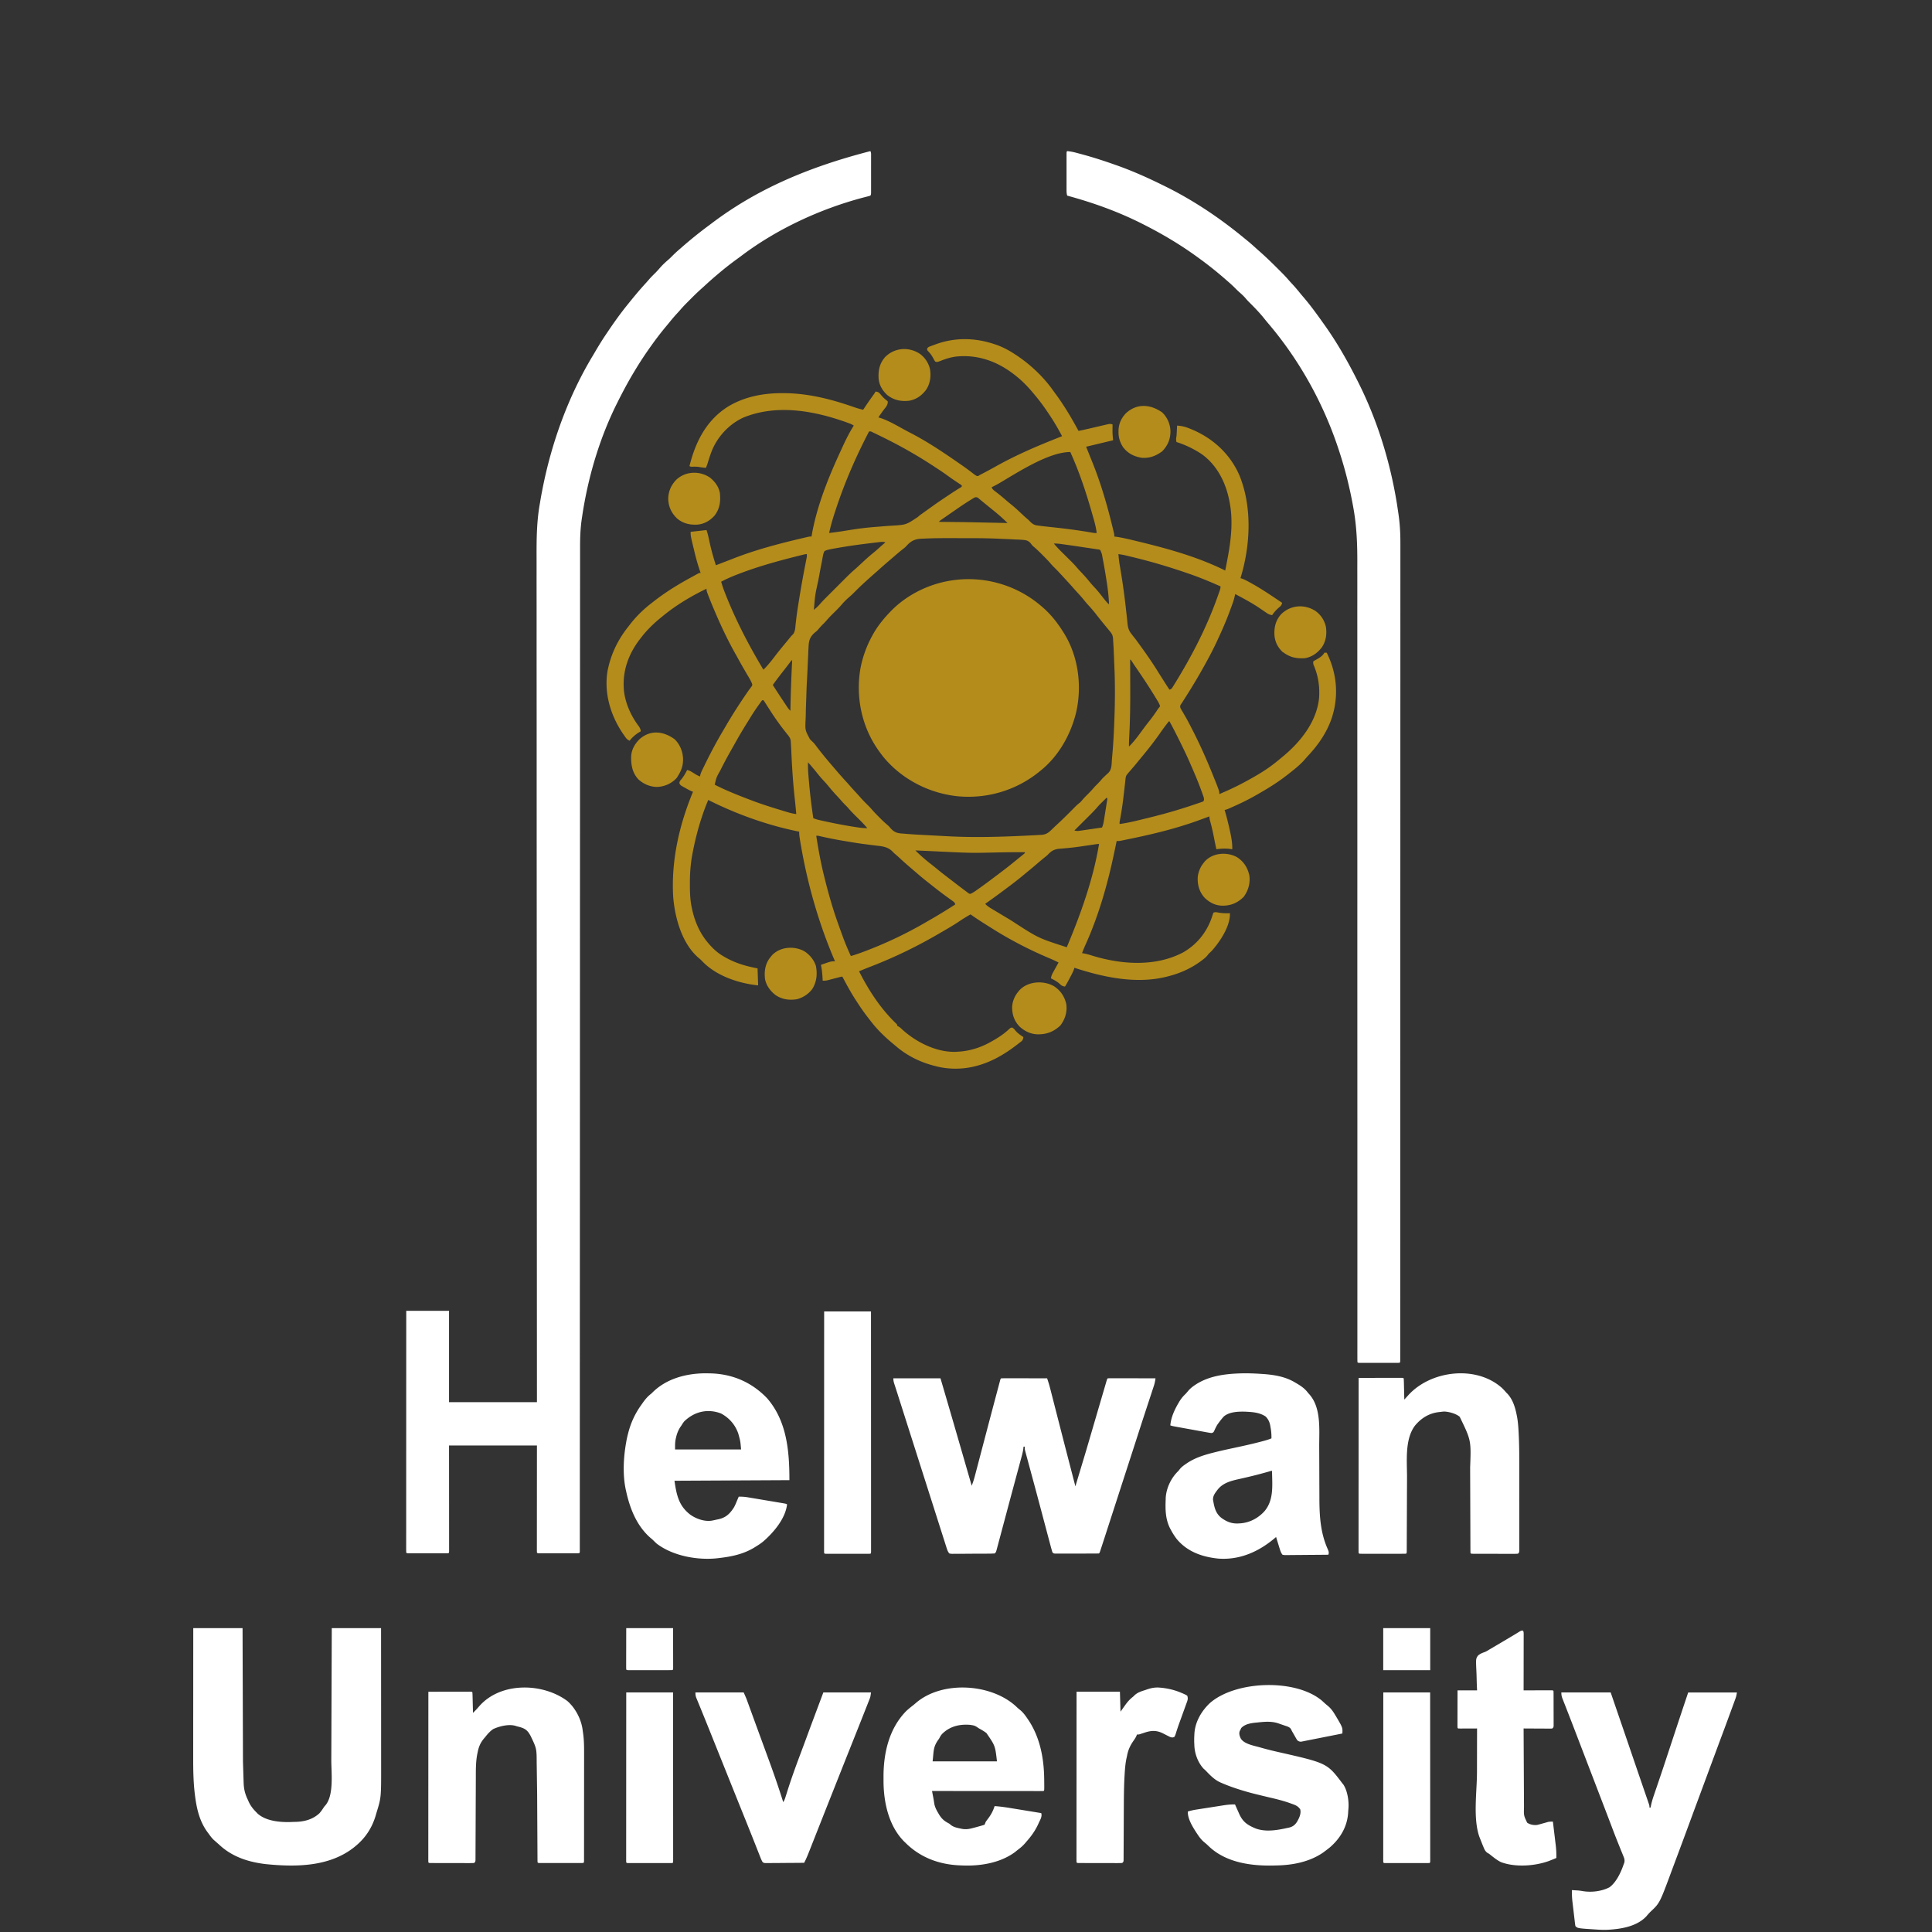 <svg xmlns="http://www.w3.org/2000/svg" width="377.953" height="377.953" viewBox="0 0 100 100" xmlns:v="https://vecta.io/nano"><rect x="0" y="0" width="100" height="100" fill="#333333" stroke="none"/><defs><clipPath id="A"><path d="M0 0h625v720H0z"/></clipPath></defs><g fill-rule="evenodd" clip-path="url(#A)" transform="matrix(.128 0 0 .128 10 7.822)"><path fill="#b48c1c" d="M323.682 77.957l.897.292c2.758.94 5.243 2.28 7.674 3.875l.513.335c5.688 3.758 10.963 8.71 14.911 14.277q.569.795 1.151 1.581c3.455 4.695 6.405 9.687 9.169 14.815 1.971-.374 3.921-.828 5.873-1.29q1.808-.427 3.618-.845l.467-.11q.68-.16 1.361-.314l.802-.185c.654-.097 1.027-.086 1.641.134l-.008.799-.006 1.07-.007.523c-.005 1.351.103 2.673.259 4.015l-.594.137-10.321 2.473.323.804q.64 1.597 1.277 3.195.454 1.134.914 2.265c3.392 8.427 5.927 17.081 8.074 25.901l.126.514q.174.714.343 1.429l.196.818a4.57 4.57 0 0 1 .136 1.376l.531.071c2.249.321 4.439.808 6.647 1.338l.585.14c12.54 3.004 25.494 6.419 37.082 12.213a235 235 0 0 0 1.187-6.169l.086-.482c1.261-7.09 1.894-14.476.388-21.584l-.1-.498c-1.492-7.242-5.097-14.169-11.261-18.482-3.15-2.029-6.414-3.629-9.994-4.747-.231-.899-.193-1.475 0-2.373.064-.736.098-1.472.134-2.21l.031-.601.073-1.46c1.69.092 3.129.416 4.701 1.038l.644.252c8.866 3.563 16.024 9.994 19.861 18.84 5.236 12.81 4.467 28.468.419 41.56l.561.158c1.156.424 2.203.999 3.28 1.592l.701.385c4.255 2.362 8.269 5.117 12.305 7.831-.195.985-.574 1.313-1.35 1.957a14.7 14.7 0 0 0-2.684 3.025c-.916-.133-1.507-.387-2.267-.912l-.614-.418-.648-.449-1.356-.918-.668-.451c-3.007-2.006-6.216-3.683-9.395-5.394l-.081.399a26 26 0 0 1-1.058 3.676l-.196.541q-.317.867-.638 1.731l-.221.602c-1.397 3.778-2.978 7.437-4.687 11.084l-.531 1.161c-1.151 2.511-2.425 4.953-3.74 7.381l-.388.717a242 242 0 0 1-9.183 15.451q-.307.48-.604.965c-.24.384-.502.752-.768 1.119-.243.846-.174.975.202 1.735q.351.606.716 1.204.405.702.806 1.406l.447.775c.863 1.518 1.657 3.073 2.454 4.626l.26.505c3.058 5.957 5.749 12.034 8.243 18.247q.288.717.58 1.434l.381.942.338.835c1.261 3.289 1.261 3.289 1.261 4.374 3.563-1.522 7.047-3.114 10.44-4.983l.922-.498c3.952-2.156 7.914-4.495 11.417-7.332l.639-.512q.992-.804 1.971-1.624l.379-.313c7.13-5.892 13.654-14.131 14.569-23.651.306-4.602-.34-8.963-2.172-13.209-.201-.552-.201-.552-.201-1.501.453-.346.453-.346 1.068-.668 1.252-.7 2.777-1.564 3.44-2.892h.95c4.167 8.365 4.944 17.504 2.051 26.393-1.955 5.757-5.377 10.788-9.521 15.199-.493.53-.963 1.068-1.428 1.621-1.776 2.042-3.935 3.753-6.051 5.428l-.443.351a81 81 0 0 1-7.624 5.343l-.427.266q-1.29.8-2.601 1.56-.57.332-1.138.668a101 101 0 0 1-9.551 4.936l-.525.237c-3.096 1.398-3.096 1.398-4.028 1.587l.209.709a114 114 0 0 1 1.734 6.839l.179.796c.551 2.505 1.05 4.98.962 7.553l-.786-.119c-1.886-.234-3.744-.164-5.62.119a109 109 0 0 1-.739-3.483c-.502-2.601-1.034-5.176-1.747-7.728-.198-.715-.361-1.33-.361-2.076l-.736.28-3.772 1.381-.729.261c-8.216 2.919-16.668 5.026-25.194 6.812l-.909.191q-1.274.265-2.55.526l-.772.159-.71.143-.618.125c-.551.087-.551.087-1.5.087l-.141.694a314 314 0 0 1-.64 3.033q-.173.805-.342 1.611c-2.649 12.561-6.313 25.27-11.643 36.969-.441.992-.84 2-1.233 3.012l.455.08a23.96 23.96 0 0 1 3.267.824c11.897 3.718 25.737 4.768 37.045-1.127 6.065-3.432 10.239-8.926 12.156-15.611l.227-.538c.817-.272 1.154-.186 1.987-.015 1.562.285 3.073.298 4.656.252.216 5.177-4.024 11.561-7.376 15.258q-.381.376-.778.737c-.434.406-.434.406-.919 1.046-.698.848-1.51 1.483-2.39 2.134l-.503.372c-4.073 2.96-8.549 4.888-13.422 6.078l-.858.214c-12.089 2.806-25.074.016-36.632-3.773l-.156.555c-.433 1.183-1.017 2.265-1.608 3.375l-.353.671a56 56 0 0 1-1.679 2.992c-.933-.123-1.383-.332-2.046-.994-1.094-1.013-2.323-1.662-3.648-2.328.141-.931.427-1.623.883-2.444l.387-.702.405-.724.409-.738q.498-.9 1-1.798a57 57 0 0 0-4.137-1.898c-8.091-3.431-15.958-7.539-23.369-12.263q-.808-.512-1.62-1.018c-2.195-1.373-4.355-2.777-6.465-4.277a61 61 0 0 0-4.479 2.758c-2.081 1.408-4.241 2.674-6.414 3.934q-.743.432-1.483.865c-9.03 5.291-18.376 9.849-28.143 13.606-1.533.59-3.051 1.21-4.563 1.852 3.92 7.743 8.761 15.2 15.082 21.213.341.378.341.378.341.853l.408.177c.631.347 1.073.764 1.594 1.262 5.639 5.153 13.912 9.327 21.707 9.051l.73-.05.87-.05c4.45-.343 8.796-1.768 12.654-3.984l.455-.254c2.33-1.306 4.591-2.777 6.56-4.596.927-.842.927-.842 1.57-.853.528.301.803.624 1.173 1.106.943 1.138 2.058 1.904 3.293 2.699-.074.743-.165 1.109-.682 1.661l-2.166 1.661-.48.364c-4.915 3.712-10.329 6.753-16.366 8.178l-.475.116c-4.755 1.123-10.218 1.107-14.948-.116l-.58-.143c-6.05-1.511-11.575-4.25-16.267-8.399q-.37-.308-.743-.614c-3.283-2.714-6.403-5.719-8.985-9.114l-.728-.93c-1.566-2.006-3.049-4.049-4.425-6.19q-.485-.75-.975-1.497c-1.827-2.815-3.433-5.731-4.996-8.7-.228-.463-.228-.463-.502-.716a26.01 26.01 0 0 0-1.435.341l-.89.229-1.404.369-1.354.351-.82.215a7.2 7.2 0 0 1-1.927.156l-.036-.738c-.1-1.923-.265-3.782-.676-5.668 4.067-1.424 4.067-1.424 5.694-1.424l-.176-.409c-6.69-15.618-11.309-32.131-14.016-48.898l-.089-.55c-.134-.867-.225-1.702-.192-2.579l-.643-.124c-12.353-2.513-24.881-7.023-36.135-12.689-.921 2.121-1.716 4.274-2.447 6.466l-.17.509c-1.598 4.814-2.814 9.707-3.76 14.691l-.137.723c-.684 3.823-.933 7.632-.916 11.511l.002.627c.011 3.091.112 6.103.784 9.131l.12.564c1.094 5.027 3.152 9.755 6.524 13.672l.537.625c1.506 1.713 3.069 3.127 5.009 4.328l.494.306c4.368 2.649 8.898 4.014 13.891 4.944l.237 6.88c-8.014-.826-17.157-3.904-22.793-9.957a14 14 0 0 0-1.409-1.268c-6.677-5.796-9.517-16.31-10.157-24.734-.814-14.602 2.452-28.883 8.022-42.34l-.463-.165c-.975-.417-1.881-.925-2.8-1.451l-.56-.306c-1.319-.758-1.319-.758-1.683-1.534.063-.742.281-1.003.775-1.556.979-1.165 1.669-2.416 2.358-3.767a5.2 5.2 0 0 1 1.796.72l.467.286.481.299c1.188.752 1.188.752 2.476 1.305l.078-.503c.18-.771.465-1.401.809-2.112l.408-.844.44-.9.226-.464c2.277-4.673 4.702-9.23 7.356-13.7q.6-1.014 1.191-2.031c2.627-4.5 5.43-8.866 8.385-13.157l.402-.591q.405-.585.836-1.151l.408-.555.372-.485c.271-.539.271-.539.052-1.212a19 19 0 0 0-1.061-2.071l-.445-.763-.475-.805-.976-1.676-.243-.417a215 215 0 0 1-2.758-4.908q-.466-.841-.938-1.679c-3.059-5.473-5.715-11.132-8.165-16.901l-.254-.598a175 175 0 0 1-2.627-6.508c-.25-.669-.411-1.173-.411-1.895-6.356 3.079-12.333 6.651-17.795 11.152l-.762.615c-2.957 2.417-5.711 5.116-8.017 8.164l-.573.74c-4.302 5.693-6.734 12.265-6.309 19.428l.052.898c.489 5.049 2.743 10.173 5.74 14.225.589.805.997 1.409 1.09 2.435l-.505.288c-1.627.975-2.828 2.022-4.004 3.508-.729-.316-1.128-.617-1.589-1.261l-.347-.484-.362-.524-.38-.547c-5.002-7.338-7.689-16.282-6.293-25.161 1.333-7.014 4.254-12.997 8.734-18.528l.464-.611c2.498-3.217 5.545-6.184 8.79-8.642l.928-.728c4.617-3.603 9.572-6.645 14.712-9.443q.717-.39 1.431-.787l.843-.461.734-.402c.571-.28.571-.28 1.045-.28l-.271-.776c-.91-2.639-1.639-5.288-2.279-8.003l-.277-1.15c-1.238-5.149-1.238-5.149-1.206-6.68l6.406-.712c.346.985.609 1.959.826 2.98l.197.908.103.476a98 98 0 0 0 2.671 9.872l.476-.184q2.425-.936 4.854-1.866 1.114-.428 2.224-.864c8.733-3.384 17.835-5.778 26.939-7.926l.526-.124q.726-.171 1.452-.338l.826-.191c.667-.133.667-.133 1.378-.133l.077-.467c1.919-11.149 6.368-22.507 11.075-32.751l.423-.928c1.668-3.664 3.334-7.299 5.509-10.698-.566-.377-.98-.602-1.6-.834l-.535-.2c-13.522-4.938-28.862-7.826-42.588-2.185-5.987 2.799-10.648 7.973-12.967 14.138-.51 1.451-.983 2.914-1.434 4.385a25 25 0 0 1-.669 1.78c-1.979-.207-1.979-.207-2.818-.371-.933-.131-1.843-.11-2.784-.089-.567-.015-.567-.015-1.042-.252 2.434-9.882 6.956-18.794 15.899-24.255 6.586-3.873 14.127-5.278 21.695-5.241l.558.001c9.402.037 18.408 2.239 27.257 5.26l.543.185 1.005.346c1.081.369 2.165.661 3.277.926l.315-.481a171 171 0 0 1 3.493-5.068l.358-.504.321-.45c.274-.383.274-.383.495-.853.786.073 1.128.182 1.711.73l.514.62c.652.769 1.27 1.427 2.076 2.031l.682.653c-.025 1.21-.49 1.877-1.231 2.803a48 48 0 0 0-2.565 3.603l.815.238c3.258 1.097 6.276 2.849 9.273 4.506a123.65 123.65 0 0 0 3.03 1.613c6.894 3.563 13.376 7.955 19.744 12.373l.696.481a100 100 0 0 1 3.288 2.376l.589.443q.545.411 1.082.835c.439.331.849.624 1.345.862.616-.057.616-.057 1.186-.474q.475-.244.952-.482l1.11-.586.604-.319q1.972-1.048 3.919-2.143c7.675-4.287 15.612-7.743 23.77-10.986q.987-.392 1.972-.787l.538-.216.354-.141c-1.511-2.834-3.083-5.596-4.874-8.263q-.357-.532-.711-1.068a83 83 0 0 0-5.804-7.752l-.382-.456c-2.144-2.56-4.341-4.83-6.974-6.9l-.675-.535c-6.953-5.373-14.884-8.18-23.71-7.183-1.948.275-3.771.84-5.602 1.553-1.709.66-1.709.66-2.52.47-.42-.556-.42-.556-.8-1.304-.631-1.18-1.288-2.098-2.24-3.033-.281-.408-.281-.408-.257-.872.213-.485.213-.485.737-.795l.7-.268.785-.301.853-.307.878-.318c7.565-2.63 15.374-2.446 22.924.021M273.29 113.37c-5.316 10.22-9.788 20.448-13.391 31.4l-.439 1.329c-.908 2.748-1.696 5.488-2.304 8.318 2.007-.233 4.003-.499 5.997-.825q1.264-.205 2.53-.405l.691-.111c3.19-.503 6.371-.87 9.589-1.119q.873-.068 1.746-.139l1.169-.095.585-.048q1.444-.117 2.891-.206c5.919-.34 5.919-.34 10.749-3.578.473-.472.994-.85 1.542-1.23l.481-.347.468-.335.536-.383q.54-.388 1.083-.775.73-.521 1.457-1.045c2.1-1.503 4.237-2.948 6.385-4.381l.411-.273c1.6-1.067 3.208-2.113 4.852-3.112l.462-.337v-.474c-.386-.329-.386-.329-.895-.655l-.58-.391-.616-.408a96 96 0 0 1-3.645-2.53c-1.643-1.203-3.342-2.317-5.045-3.431l-.507-.332c-2.684-1.757-5.392-3.459-8.169-5.066l-.592-.347c-4.28-2.502-8.662-4.789-13.118-6.959l-.928-.454-1.3-.63-.757-.367c-.622-.305-.622-.305-1.338-.259m52.576 20.966a44 44 0 0 1-2.985 1.574c.315.946.936 1.308 1.705 1.884a84 84 0 0 1 3.98 3.256 79 79 0 0 0 2.486 2.067c1.418 1.15 2.733 2.401 4.061 3.652.746.703 1.504 1.39 2.288 2.051.428.378.428.378.916.881.942.941 1.632 1.483 2.972 1.667l.761.108.762.094.676.085q1.017.117 2.036.223l1.553.168.811.087c4.642.502 9.259 1.078 13.865 1.85l1.915.326c.768.131.768.131 1.685.108-.335-2.831-1.185-5.543-1.972-8.274l-.223-.776c-2.322-8.07-5.005-16.04-8.482-23.693-8.794 0-21.382 8.317-28.81 12.662m-10.474 6.07l-.506.309-.547.341-.575.356c-1.931 1.206-3.808 2.487-5.676 3.788q-1.055.733-2.111 1.462l-1.5 1.038-.723.5-.672.466-.598.415c-.503.349-.503.349-.958.828l.704.008q3.344.035 6.686.073l3.435.037 16.936.357c-1.828-1.836-3.766-3.519-5.782-5.144q-.903-.731-1.803-1.466-.735-.598-1.472-1.194-.832-.673-1.654-1.357l-.634-.523-.538-.449c-.784-.529-1.273-.297-2.012.155m-19.693 16.273q-.495.023-.989.038c-2.597.088-4.198.735-5.994 2.61l-.37.412c-.473.512-1.005.919-1.561 1.337-1.378 1.099-2.709 2.255-4.044 3.407q-.65.559-1.302 1.115a185 185 0 0 0-4.298 3.765q-.734.66-1.478 1.307a246 246 0 0 0-3.322 2.966l-.675.608a103 103 0 0 0-4.168 4.003 42 42 0 0 1-2.569 2.38 27.5 27.5 0 0 0-2.834 2.901c-1.085 1.246-2.263 2.391-3.441 3.548-.971.961-1.9 1.94-2.786 2.981-.384.438-.788.848-1.204 1.256a28 28 0 0 0-1.973 2.161c-.518.568-.518.568-1.207 1.122-1.585 1.333-2.31 2.555-2.563 4.626a86 86 0 0 0-.218 4.192l-.093 1.83a323 323 0 0 0-.164 3.686 210 210 0 0 1-.227 4.483c-.139 2.38-.224 4.76-.293 7.143q-.042 1.278-.092 2.554a231 231 0 0 0-.123 4.329q-.022 1.183-.069 2.366c-.218 4.302-.218 4.302 1.742 7.978.396.416.801.814 1.221 1.205.6.585 1.072 1.239 1.568 1.914 2.161 2.829 4.436 5.56 6.765 8.251q.538.625 1.072 1.255a150 150 0 0 0 4.157 4.692q.718.78 1.412 1.581c.798.92 1.621 1.817 2.447 2.713q1.041 1.133 2.061 2.284c.966 1.079 1.984 2.098 3.02 3.109.503.514.974 1.031 1.443 1.575.915 1.055 1.888 2.043 2.878 3.027l.512.515a46 46 0 0 0 2.923 2.694c.495.454.495.454 1.011 1.065 1.356 1.566 2.464 2.095 4.511 2.272l1.053.068 1.129.098a179.14 179.14 0 0 0 3.943.273l.779.049 12.508.663 1.148.053q3.103.139 6.208.184l.529.008c7.425.105 14.832-.137 22.249-.482l.674-.032q1.77-.082 3.54-.178l1.018-.053q.687-.037 1.374-.078l.759-.044c1.523-.195 2.441-.738 3.52-1.795l.822-.783.432-.416q.643-.614 1.297-1.214c2.188-2.017 4.299-4.106 6.388-6.224l.644-.649.57-.579c.555-.532 1.137-1.004 1.74-1.48q.384-.411.742-.845a37 37 0 0 1 2.224-2.358 44 44 0 0 0 2.584-2.769c.388-.441.794-.853 1.213-1.264.7-.69 1.347-1.407 1.977-2.161.415-.458.831-.863 1.288-1.277l.419-.4q.408-.39.837-.753c1.424-1.393 1.368-3.292 1.491-5.167q.055-.791.131-1.581.145-1.573.263-3.15l.045-.589c.292-3.888.455-7.779.593-11.675l.03-.844a266 266 0 0 0 .058-17.434l-.37-9.156-.03-.578a290 290 0 0 0-.207-3.485l-.033-.676c-.086-1.251-.414-1.94-1.213-2.898l-.316-.388a88 88 0 0 0-.685-.825l-1.501-1.835q-.587-.724-1.179-1.447c-.72-.884-1.42-1.782-2.117-2.683a54 54 0 0 0-3.066-3.57 43 43 0 0 1-1.621-1.916c-.982-1.217-2.024-2.364-3.086-3.51a68 68 0 0 1-1.437-1.607c-1.005-1.158-2.046-2.283-3.085-3.41l-1.081-1.179c-1.214-1.325-2.436-2.632-3.728-3.883a30 30 0 0 1-1.281-1.413c-1-1.15-2.069-2.224-3.148-3.298l-.581-.583c-1.012-1.011-2.034-1.99-3.137-2.902-.449-.415-.449-.415-.816-.923-.726-.955-1.374-1.41-2.556-1.603-1.301-.151-2.606-.198-3.914-.247q-.66-.034-1.32-.071a222 222 0 0 0-3.463-.152q-1.063-.043-2.127-.095c-4.656-.211-9.312-.216-13.972-.215q-1.374 0-2.746-.005c-4.363-.015-8.731-.029-13.089.175m-17.757 1.375l-.625.07-.678.082-.715.083q-1.161.138-2.322.281l-.799.096c-3.732.454-7.448.977-11.154 1.609l-.614.103q-.862.148-1.723.3l-.497.085q-.714.134-1.422.298l-.572.114c-.579.146-1.049.294-1.563.598-.35.722-.492 1.166-.618 1.932l-.121.594-.359 1.937q-.13.674-.263 1.346a291 291 0 0 0-.65 3.473 334 334 0 0 1-.493 2.614c-1.289 5.874-1.289 5.874-1.767 11.831.867-.708 1.665-1.4 2.384-2.258 1.129-1.306 2.355-2.516 3.576-3.734l.761-.762q.794-.795 1.589-1.587l2.02-2.022 1.57-1.57.745-.745c1.235-1.236 2.475-2.457 3.805-3.592.648-.555 1.269-1.137 1.894-1.718l.803-.744 1.47-1.36a80 80 0 0 1 3.892-3.343 67 67 0 0 0 2.483-2.186 52 52 0 0 1 1.955-1.665 4.49 4.49 0 0 0-1.992-.16m70.09.634a44 44 0 0 0 2.957 3.21l.429.426q.897.89 1.796 1.778c3.001 2.972 3.001 2.972 4.192 4.375.635.741 1.314 1.441 1.985 2.149a61 61 0 0 1 3.305 3.802 43 43 0 0 0 1.797 2.011c1.078 1.154 2.061 2.364 3.027 3.613 1.228 1.59 1.228 1.59 2.578 3.075h.238c-.118-2.891-.432-5.713-.875-8.571l-.094-.616a229 229 0 0 0-1.463-8.549l-.177-.927c-.274-1.656-.274-1.656-.95-3.166-.492-.204-.492-.204-1.082-.27l-.683-.108-.745-.105-.775-.118q-1.234-.186-2.469-.363-.806-.12-1.61-.243a587 587 0 0 0-5.502-.801q-1.077-.154-2.153-.304l-.644-.092c-1.037-.143-2.033-.24-3.082-.206m26.1 4.271c.133 1.693.337 3.354.626 5.026l.235 1.406.124.741c.904 5.412 1.609 10.831 2.204 16.285l.234 2.103q.13 1.157.232 2.319c.192 1.895.536 3.116 1.758 4.582l.845 1.091.436.548c.667.849 1.294 1.725 1.922 2.602l.378.523c2.455 3.405 4.862 6.833 7.053 10.414l2.075 3.284.428.674a145 145 0 0 0 2.093 3.211c.786-.262.853-.348 1.271-1.013l.323-.509.349-.568.373-.601c6.656-10.811 12.56-22.174 16.859-34.13l.225-.625q.315-.877.625-1.758l.19-.534c.246-.704.428-1.269.428-2.021-4.296-1.915-8.594-3.706-13.05-5.22l-.97-.333c-6.8-2.33-13.639-4.363-20.622-6.073l-.715-.176q-1.014-.247-2.029-.492l-.611-.148a30 30 0 0 0-3.289-.608m-127.463.231l-.63.155-.692.172-.724.18c-8.3 2.073-16.516 4.344-24.497 7.448l-.528.205a60 60 0 0 0-6.101 2.761c.528 1.915 1.218 3.748 1.958 5.59l.184.462c4.132 10.275 9.246 20.051 14.942 29.538 1.875-1.832 3.474-3.903 5.06-5.984.87-1.139 1.77-2.249 2.684-3.353l1.154-1.4 1.724-2.095.394-.488c.373-.441.373-.441 1.039-1.086.796-1.193.816-2.397.951-3.804q.111-1 .231-1.999l.065-.55c.299-2.497.699-4.978 1.097-7.461l.121-.754a424 424 0 0 1 2.375-13.288l.135-.7q.124-.645.251-1.29l.111-.576.098-.498c.091-.545.091-.545.068-1.416-.529 0-.955.104-1.47.231m132.209 42.478a5949 5949 0 0 1 .035 12.104c.028 6.537-.077 13.047-.438 19.575a56 56 0 0 0-.072 3.437c2.023-1.985 3.669-4.247 5.334-6.53a142 142 0 0 1 3.06-4.014 56 56 0 0 0 3.102-4.314c.368-.565.368-.565.803-1.041l.277-.473c-.271-.834-.669-1.557-1.123-2.304l-.394-.65-.426-.694-.445-.728c-2.452-3.984-5.043-7.875-7.704-11.722-.507-.743-.997-1.497-1.487-2.251l-.285-.395zm-136.908.237q-.507.63-.993 1.275l-.647.849-.355.467-1.636 2.106a150 150 0 0 0-3.962 5.268 267 267 0 0 0 3.775 5.809q.483.726.963 1.454l.62.931.287.435c.444.664.877 1.277 1.474 1.811l.014-.775c.123-6.549.361-13.088.697-19.63zm-11.864 16.134c-.32.343-.32.343-.637.801l-.38.524-.406.573-.421.59a86 86 0 0 0-3.297 5.064q-.515.838-1.04 1.668a188 188 0 0 0-5.048 8.578 324 324 0 0 1-1.221 2.156 169 169 0 0 0-4.174 7.762l-.376.75c-1.53 2.737-1.53 2.737-2.219 5.701 4.688 2.399 9.558 4.299 14.474 6.169l.461.177c3.815 1.456 7.69 2.685 11.595 3.872l2.63.794.586.178c1.079.319 2.117.545 3.235.674l-.12-1.287-.119-1.276a240 240 0 0 0-.395-3.876c-.623-5.609-1-11.213-1.275-16.849a590 590 0 0 1-.115-2.394q-.05-1.04-.111-2.079l-.039-.717-.049-.696-.04-.619c-.208-1.099-.899-1.88-1.592-2.728l-.915-1.181-.47-.595a88 88 0 0 1-2.011-2.703l-.379-.522c-1.235-1.72-2.386-3.494-3.528-5.277l-.35-.544q-.375-.582-.745-1.167l-.382-.593-.345-.539-.307-.389zm164.432 8.542a39.66 39.66 0 0 0-1.024 1.29l-.319.417a104 104 0 0 0-2.409 3.335c-2.351 3.359-4.887 6.554-7.51 9.703q-.736.891-1.462 1.79a157 157 0 0 1-2.919 3.451l-.349.404-.309.356-.309.371-.363.431c-.381.567-.467.907-.541 1.58l-.075.636-.072.688-.083.72-.172 1.529a523 523 0 0 1-.458 3.966l-.094.791c-.354 2.953-.838 5.878-1.377 8.803-.105.574-.105.574-.086 1.261 2.409-.323 4.756-.826 7.118-1.394l.582-.139q2.203-.53 4.401-1.077l.641-.158c5.491-1.362 10.9-2.906 16.265-4.706l.75-.248q1.045-.349 2.086-.708l.632-.21.574-.202.501-.172c.423-.214.423-.214.562-.702.076-.67-.098-1.123-.324-1.757l-.275-.777-.31-.844-.32-.884c-1.33-3.623-2.858-7.166-4.41-10.698l-.335-.763c-1.401-3.178-2.934-6.289-4.485-9.395l-.278-.557c-1.033-2.064-2.081-4.116-3.207-6.131zM248.614 247.19c-.084 2.658.167 5.288.4 7.934l.062.718c.407 4.652.988 9.27 1.673 13.889 1.025.454 2.075.701 3.165.938q.292.063.592.13.962.209 1.923.415l.664.142a181 181 0 0 0 10.414 1.922c1.697.267 3.348.522 5.072.486-1.409-1.708-2.984-3.234-4.559-4.787-1.093-1.083-2.158-2.172-3.152-3.346a22 22 0 0 0-1.187-1.239 36 36 0 0 1-2-2.17 74 74 0 0 0-1.515-1.659 69 69 0 0 1-3.418-3.942 50 50 0 0 0-1.861-2.091 49 49 0 0 1-2.686-3.15 96 96 0 0 0-1.897-2.292l-.343-.406a25 25 0 0 0-1.347-1.492m120.773 14.236q-.78.77-1.557 1.542l-.438.432-.438.436-.396.391c-.434.459-.847.927-1.259 1.405-.898 1.032-1.851 2-2.822 2.964l-.536.535q-.836.834-1.675 1.667l-1.143 1.14q-1.392 1.389-2.787 2.775c.718.22 1.253.24 1.994.134l.619-.087.661-.098.682-.097a485 485 0 0 0 2.154-.312l1.462-.209q1.79-.256 3.58-.517c.544-1.145.699-2.33.893-3.569l.111-.694q.116-.724.229-1.447.176-1.111.357-2.222l.222-1.406.11-.673.096-.622.087-.548c.07-.467.07-.467-.206-.92m-117.451 15.423c.836 5.349 1.786 10.637 3.084 15.897l.149.605c1.571 6.385 3.332 12.658 5.546 18.851l.206.577a551 551 0 0 0 1.514 4.198l.202.555c.986 2.706 2.1 5.338 3.298 7.957 2.086-.585 4.103-1.331 6.125-2.106l.535-.205a164 164 0 0 0 24.015-11.549q1.026-.597 2.059-1.187a209 209 0 0 0 9.501-5.833c-.272-.816-.458-.937-1.138-1.424l-.567-.411-.609-.434-1.244-.902-.618-.447c-2.247-1.638-4.42-3.379-6.602-5.103l-.994-.782c-1.585-1.252-3.113-2.567-4.642-3.886q-.64-.55-1.284-1.096a152 152 0 0 1-4.685-4.151 55 55 0 0 0-2.028-1.802c-.503-.442-.503-.442-.984-.957-1.935-1.898-3.953-2.089-6.556-2.382l-3.017-.38-1.572-.204c-2.549-.327-5.082-.737-7.614-1.172q-1.021-.175-2.044-.346a144 144 0 0 1-7.587-1.506l-.657-.148-.581-.133c-.531-.116-.531-.116-1.211-.094m111.949 3.599l-1.234.18-2.006.295c-2.382.351-4.758.686-7.156.902l-1.096.104q-1.012.095-2.026.161c-2.298.216-3.396.91-4.945 2.588q-.617.52-1.246 1.024a124 124 0 0 0-3.025 2.536q-1.755 1.512-3.554 2.974-.825.672-1.642 1.355a138 138 0 0 1-6.432 5.048q-.721.536-1.438 1.077a248 248 0 0 1-6.153 4.494l-1.661 1.186c.828.931 1.788 1.505 2.847 2.135l.566.341q.902.544 1.807 1.083l1.211.729q1.207.725 2.416 1.447.998.596 1.984 1.209c10.613 6.909 10.613 6.909 22.15 10.614 5.605-13.34 10.69-27.42 13.05-41.76-.813 0-1.614.16-2.417.278m-71.85 2.332a64.5 64.5 0 0 0 6.234 5.479c.926.718 1.832 1.46 2.738 2.203 1.806 1.476 3.654 2.894 5.513 4.304q.634.483 1.261.973.926.724 1.863 1.432.466.351.929.706.811.613 1.63 1.216l.517.395.492.357.434.324c.472.227.472.227 1.041.005a13.5 13.5 0 0 0 1.621-.983l.579-.405.611-.435.635-.449a197 197 0 0 0 5.285-3.895q.9-.68 1.806-1.35c2.618-1.965 5.209-3.969 7.731-6.056q.663-.548 1.333-1.086l.723-.584.655-.526c.519-.397.519-.397.739-.913a437 437 0 0 0-11.893.119q-2.951.07-5.902.118l-.663.011c-4.043.055-8.073-.13-12.111-.327l-2.564-.121-2.992-.142q-4.122-.196-8.245-.37"/><path fill="#fff" d="M273.846 0c.348.694.267 1.309.268 2.084l.001.502v2.786q.001 1.197-.001 2.393-.002 1.536.001 3.072v3.489q.001.79-.001 1.581l-.001.91c-.03.701-.03.701-.267 1.174-.515.18-.515.18-1.21.353l-.796.206-.882.226c-17.504 4.63-35.1 12.799-49.511 23.735q-.757.565-1.523 1.117a127 127 0 0 0-7.458 5.849l-.451.379a149 149 0 0 0-5.313 4.702q-.451.412-.908.816a97 97 0 0 0-4.377 4.162q-.558.559-1.118 1.115c-1.161 1.16-2.3 2.328-3.368 3.576-.485.566-.992 1.11-1.498 1.658a69 69 0 0 0-2.749 3.212 107 107 0 0 1-1.353 1.639 126 126 0 0 0-5.881 7.621l-.465.65a146 146 0 0 0-6.408 9.767l-.398.658c-2.334 3.876-4.447 7.847-6.475 11.888l-.336.67c-6.583 13.194-10.999 27.536-13.498 42.045l-.083.48q-.243 1.429-.453 2.864-.087.58-.176 1.159c-.595 3.923-.724 7.782-.712 11.744q0 1.32-.003 2.639-.004 2.312-.001 4.625.003 3.462-.001 6.924-.006 5.903-.004 11.805.002 5.978-.001 11.955l-.001.764-.002 3.856q-.007 13.943-.008 27.884 0 13.804-.006 27.608v.867l-.004 8.711-.008 18.603v.896q-.008 21.097-.012 42.194v4.666l-.001.935-.002 10.294v.938l-.012 43.152v2.802l-.014 41.294-.001 2.685-.006 15.931q-.009 20.316-.012 40.632l-.004 17.419v.8l-.003 7.86-.001 3.833v.759l-.002 11.933q0 5.857-.003 11.713l-.001 6.88q.001 2.279-.001 4.557v2.591l-.002 2.772.002.822-.002.736v.64c-.03.474-.03.474-.267.711-.522.023-1.045.03-1.568.03l-.496.001h-1.631l-1.129.001-2.37-.002q-1.521-.001-3.043.001-1.167.001-2.333 0l-1.122.001-1.566-.002h-.902c-.666-.03-.666-.03-.903-.267a37 37 0 0 1-.029-1.673v-.537l.002-1.794v-1.28q0-1.744.003-3.488l.002-3.641.005-6.899.006-9.319q.004-7.346.011-14.691h-35.548l.008 9.469.003 5.919q.002 4.703.007 9.407.004 3.424.004 6.85l.003 3.629a3878 3878 0 0 1 .003 6.375l.002.508c-.003 1.138-.003 1.138-.267 1.402-.522.023-1.045.03-1.568.03l-.496.001h-1.632L98.39 567q-1.185 0-2.369-.002-1.521-.001-3.044.001h-2.332l-1.122.001-1.567-.002h-.902c-.665-.03-.665-.03-.902-.267a35 35 0 0 1-.03-1.556v-.501q-.001-.841.001-1.683v-1.211q-.001-1.671.001-3.342v-3.599l.003-6.24q.002-4.51.002-9.022l.005-14.636.005-14.221v-5.279q.005-18.24.013-36.479h17.3v36.929H139l-.008-13.403-.005-9.004v-.583l-.006-9.424v-.641q-.02-34-.031-67.999l-.001-1.511-.009-31.725-.005-15.938-.001-2.404q-.005-18.5-.015-36.999l-.001-.802-.008-12.816q-.013-18.467-.018-36.932v-.768q-.003-8.347-.003-16.694l-.001-6.718-.001-.742q-.002-11.824-.013-23.65-.01-11.921-.009-23.842l.001-3.303v-.654q0-5.103-.008-10.207-.008-5.032-.002-10.063.002-2.686-.004-5.373c-.021-7.148.063-14.133 1.333-21.185l.252-1.521c.192-1.16.409-2.312.637-3.465l.118-.612c3.699-19.019 10.534-37.92 20.601-54.521q.489-.816.966-1.64a123 123 0 0 1 4.398-6.996l.344-.512c2.528-3.77 5.145-7.45 7.995-10.984l.37-.46c2.312-2.871 4.654-5.708 7.151-8.421a67 67 0 0 0 1.366-1.55c.829-.954 1.727-1.832 2.626-2.72a40 40 0 0 0 1.844-2.031c1.059-1.205 2.23-2.266 3.445-3.31a36 36 0 0 0 1.565-1.512 48 48 0 0 1 2.962-2.722l.768-.67a170 170 0 0 1 11.015-8.873q.706-.523 1.406-1.053C227.231 15.998 247.341 6.82 273.846 0m79.58 0c1.265.113 2.466.349 3.693.678l.511.135q.827.22 1.652.445l.579.157c4.303 1.17 8.525 2.552 12.731 4.032l.885.31c6.189 2.192 12.158 4.843 18.045 7.741l.994.483c11.539 5.643 22.275 12.81 32.188 20.961q.57.466 1.142.927a79 79 0 0 1 3.883 3.366q.733.67 1.487 1.32c2.644 2.313 5.146 4.77 7.631 7.252l.389.387c1.293 1.29 2.571 2.582 3.759 3.972.523.61 1.072 1.195 1.62 1.783a66 66 0 0 1 2.917 3.402q.718.88 1.462 1.742c2.663 3.104 5.073 6.41 7.443 9.74l.793 1.11c5.184 7.229 9.578 14.944 13.561 22.888l.401.796c7.662 15.285 12.785 31.897 15.527 48.757l.084.514.552 3.69.09.635c.527 3.776.721 7.47.708 11.279l.002 1.746q.003 1.887 0 3.774-.005 2.825-.001 5.649.002 4.817-.001 9.632-.004 4.876-.004 9.751v.624l.001 3.149q.002 11.376-.003 22.752a42274 42274 0 0 0-.006 22.523v7.103l-.001 15.897v.731q-.002 17.593-.009 35.186-.008 24.471-.01 48.942v13.663q-.002 23.694-.007 47.389l-.002 14.794q-.001 14.813-.007 29.626l-.001 2.498v.62l-.002 9.734q0 4.779-.003 9.556l-.001 5.612q.001 2.075-.002 4.151v1.68q.001 1.131-.001 2.262l.001.67c-.004 1.488-.004 1.488-.268 1.752a36 36 0 0 1-1.565.03l-.496.001q-.815.002-1.629 0l-1.127.001-2.366-.002q-1.52-.001-3.039.001h-2.328l-1.121.001q-.782.001-1.564-.002h-.901c-.664-.03-.664-.03-.901-.267a63 63 0 0 1-.029-2.168l-.001-.703q-.001-1.183.001-2.367v-5.449l.001-5.603q-.001-4.774.001-9.548l.001-9.682v-22.839q.002-17.859-.003-35.716l-.001-4.284-.001-1.435v-.719l-.002-9.41-.008-32.046v-2.272q-.004-17.478-.002-34.957v-.758l.002-12.104q.004-17.447-.001-34.893v-.726l-.006-15.07-.003-7.059-.001-.702q-.004-11.17.003-22.339.005-11.265-.003-22.529l-.003-3.124-.001-.618q-.003-4.819.005-9.638.006-4.756-.003-9.511-.006-2.537.001-5.074c.024-7.51-.261-14.769-1.603-22.168l-.104-.578c-1.361-7.523-3.19-14.891-5.575-22.157l-.279-.855c-6.124-18.646-15.927-36.306-28.685-51.228a74 74 0 0 1-1.605-1.97c-1.798-2.212-3.799-4.273-5.821-6.28a23 23 0 0 1-1.544-1.682c-.809-.94-1.707-1.747-2.636-2.565a39 39 0 0 1-1.697-1.639 49 49 0 0 0-2.928-2.693l-.775-.68a151 151 0 0 0-11.057-8.793l-.464-.338c-6.876-5-14.193-9.33-21.778-13.16l-.788-.398c-9.597-4.817-19.624-8.387-29.973-11.206-.273-.869-.267-1.688-.268-2.595l-.001-.496q-.001-.81.001-1.619l-.001-1.125.001-2.354q.002-1.513-.001-3.025V3.347q-.001-.778.001-1.555l.001-.895c.03-.66.03-.66.267-.897"/><path fill="#b48c1c" d="m342.932 183.973.418.357c3.384 2.908 6.008 6.23 8.376 9.984l.298.468c5.907 9.394 7.456 21.412 5.027 32.121-2.147 8.945-7.063 17.73-14.357 23.581l-.724.592c-9.201 7.414-20.948 10.903-32.76 9.807-11.62-1.196-22.609-6.844-30.041-15.812a57 57 0 0 1-1.602-2.108l-.32-.44c-6.829-9.521-9.346-21.373-7.517-32.857.865-4.893 2.569-9.591 4.985-13.942l.251-.452c1.811-3.215 4.086-6.044 6.642-8.714l.597-.628c6.799-6.948 16.334-11.426 26.024-12.533l.646-.079c12.366-1.271 24.71 2.606 34.057 10.655"/><path fill="#fff" d="M283.126 496.247h19.057a6081 6081 0 0 1 8.011 27.482l1.516 5.241 3.097 10.713c.545-1.372.969-2.74 1.34-4.167l.177-.67q.289-1.098.576-2.197l.411-1.561.871-3.317 1.358-5.165.227-.863.454-1.724.68-2.583a4440 4440 0 0 1 4.108-15.516q.37-1.396.744-2.791l.216-.817.195-.73.169-.631c.146-.468.146-.468.384-.704l1.733-.027h.549q.903 0 1.806.004l1.249.001 3.293.005q1.679.004 3.357.005 3.297.005 6.593.012a51 51 0 0 1 1.293 4.299l.161.628.526 2.058.377 1.469.801 3.127q.624 2.443 1.252 4.886l.21.82.422 1.646.636 2.477q1.857 7.236 3.733 14.465l.442 1.705 1.581 6.092 4.309-14.309q.581-1.988 1.164-3.974l1.598-5.459.397-1.357.586-2q1.082-3.699 2.168-7.398l1.592-5.431.279-.954q.188-.645.378-1.289l.213-.728c.179-.537.179-.537.417-.773a41.49 41.49 0 0 1 1.798-.027h.571q.937 0 1.875.004l1.297.001 3.42.005q1.743.004 3.487.005l6.847.012c-.134 1.063-.329 2.042-.664 3.061l-.267.817-.291.877-.304.928-.65 1.976q-.517 1.565-1.029 3.129l-.347 1.058-.173.53-.524 1.594q-1.484 4.526-2.942 9.061l-.919 2.851-.231.715q-1.416 4.385-2.84 8.769-1.97 6.067-3.934 12.138-2.161 6.682-4.327 13.363l-.563 1.737-.783 2.419-.231.711q-.327 1.01-.658 2.017l-.259.791-.258.781-.235.714c-.201.547-.201.547-.439.783a38.7 38.7 0 0 1-1.703.035l-.54.002-1.776.003-1.229.002q-1.29.003-2.58.002-1.656 0-3.312.007-1.27.004-2.54.003-.611 0-1.222.003-.852.004-1.706.001l-.513.004c-1.166-.008-1.166-.008-1.697-.534l-.543-1.881-.159-.595q-.264-.987-.523-1.975l-.374-1.403q-.505-1.894-1.006-3.79-.521-1.965-1.045-3.93l-1.278-4.808a2491 2491 0 0 0-3.143-11.722l-1.34-4.958q-.385-1.419-.767-2.841l-.28-1.032-.377-1.397-.212-.786c-.148-.666-.148-.666-.148-1.61h-.477l-.093.839c-.118.931-.318 1.817-.562 2.725l-.128.478q-.21.786-.424 1.57l-.304 1.136-.831 3.084-.873 3.241-1.103 4.096q-1.288 4.784-2.564 9.572l-1.179 4.413q-.479 1.788-.954 3.575a983 983 0 0 1-.9 3.368l-.331 1.243q-.225.847-.454 1.695l-.132.504c-.309 1.135-.309 1.135-.84 1.661l-1.726.073-.539.005q-.884.008-1.768.01l-1.227.006a736 736 0 0 1-2.573.007q-1.65.003-3.3.021-1.267.009-2.534.009-.608.001-1.217.008-.85.009-1.7.003l-.51.01c-.468-.007-.468-.007-1.247-.152-.636-.747-.893-1.606-1.187-2.531l-.262-.815-.279-.885-.298-.931q-.401-1.257-.8-2.515-.423-1.332-.848-2.662-.78-2.443-1.556-4.888-.784-2.465-1.57-4.929-1.172-3.673-2.341-7.345l-2.201-6.912-.176-.551-.713-2.239-1.264-3.967-3.421-10.735-1.378-4.323-1.119-3.512-.696-2.184-.319-.999-.15-.471-.147-.461-.424-1.337q-.31-.971-.627-1.941l-.331-1.024-.158-.48c-.251-.779-.365-1.354-.365-2.183M.028 597.263h19.934l.014 5.342q.024 8.498.052 16.995l.01 2.648.001.532q.014 4.245.024 8.491.012 4.37.028 8.737l.015 5.375q.005 2.074.014 4.148l.004 1.682.276 8.776.051.793c.166 2.166.699 3.95 1.647 5.895l.334.771c.797 1.745 1.867 3.053 3.225 4.405l.322.348c3.397 3.113 9.193 3.622 13.595 3.463l.505-.024a41 41 0 0 1 1.107-.03c3.598-.053 7.116-.937 9.817-3.449.755-.823 1.343-1.723 1.946-2.661l.62-.711c3.383-4.183 2.264-13.187 2.276-18.181l.007-1.755q.008-1.874.013-3.748l.02-5.42.03-8.798.03-8.536.002-.533.01-2.648q.04-10.954.077-21.907h19.934a61783 61783 0 0 1 .013 26.02l.005 8.663q.004 4.453.004 8.905 0 2.743.004 5.485v4.222l.002 1.72c.02 13.462.02 13.462-1.779 19.325q-.159.524-.306 1.05c-1.467 5.185-4.18 9.42-8.385 12.847l-.469.384c-9.941 7.893-23.47 8.027-35.546 6.822-7.104-.81-13.77-2.937-19.042-7.911a97 97 0 0 0-.804-.707 374 374 0 0 0-1.365-1.206c-.814-.769-1.45-1.655-2.102-2.558l-.327-.434c-3.279-4.406-4.454-9.506-5.131-14.861l-.08-.625c-.606-4.956-.668-9.932-.66-14.918v-1.72q0-2.072.003-4.144l.002-4.831q0-4.306.005-8.613l.005-8.355v-3.116q.005-10.722.013-21.444M423.882 494.24c2.725-.064 5.43.039 8.15.224l.846.057c4.367.323 8.708 1.049 12.534 3.317l.458.266c1.937 1.136 3.592 2.194 4.947 4.033l.516.568c4.856 5.466 3.98 14.238 3.996 21.062q.004 1.658.012 3.314.022 4.708.035 9.415.006 2.611.021 5.223.007 1.372.009 2.745c.006 7.276.375 14.167 3.378 20.877.378.866.544 1.337.258 2.24q-3.612.042-7.225.062-1.678.008-3.355.028-1.619.019-3.236.023-.618.003-1.236.013-.864.012-1.729.009l-.518.013c-.476-.005-.476-.005-1.266-.148-.628-.789-.889-1.655-1.185-2.617l-.25-.805-.254-.833-.262-.846a492 492 0 0 1-.634-2.065l-.527.448c-6.56 5.547-14.269 8.959-22.971 8.27-6.488-.691-12.486-2.795-16.76-8.001a27 27 0 0 1-2.276-3.583l-.376-.698c-1.817-3.648-1.903-7.471-1.739-11.483l.024-.922c.306-4.056 2.257-8.023 5.146-10.781l.546-.701c.684-.85 1.498-1.437 2.391-2.046l.503-.346c3.255-2.189 6.892-3.316 10.647-4.269l.743-.188c2.475-.62 4.963-1.161 7.457-1.693 3.74-.799 7.472-1.615 11.17-2.595l.882-.233c1.118-.302 2.192-.612 3.26-1.066a20.7 20.7 0 0 0-.382-4.553l-.1-.612c-.284-1.497-.802-2.586-1.868-3.672-2.187-1.474-4.728-1.77-7.285-1.911l-.897-.051c-2.778-.075-6.528.025-8.738 1.962a28 28 0 0 0-2.115 2.627l-.528.732c-.492.838-.895 1.707-1.294 2.594-.293.496-.293.496-.998.735a23 23 0 0 1-1.535-.233l-.47-.083q-.767-.137-1.534-.28l-1.067-.192q-1.118-.2-2.235-.406-1.433-.262-2.867-.519l-2.732-.495-.527-.095q-.739-.134-1.477-.27l-.849-.154c-.686-.139-.686-.139-1.391-.378.302-3.271 1.65-6.218 3.29-9.017l.345-.594a14.2 14.2 0 0 1 2.342-2.932c.428-.414.802-.86 1.175-1.325.819-.956 1.675-1.681 2.717-2.374l.678-.454c5.445-3.408 11.935-4.172 18.212-4.338m10.912 39.759l-1.705.472-.459.127a153 153 0 0 1-6.217 1.577l-.657.154-2.599.597c-3.427.762-6.855 1.56-9.073 4.561l-.386.51c-.767 1.07-1.358 1.993-1.311 3.36.519 3.003 1.021 5.596 3.577 7.467 2.21 1.547 4.158 2.276 6.888 2.098l.494-.026c3.798-.25 7.204-2.033 9.802-4.855 3.952-4.63 3.167-10.63 3.099-16.376-.489 0-.987.203-1.453.334m-228.442-39.774a60.23 60.23 0 0 1 2.328.019l.831.013c8.83.321 16.399 3.663 22.525 10.007 8.052 9.262 9.056 21.421 9.056 33.161l-46.473.239c.835 5.857 1.773 10.241 6.504 13.8 2.402 1.661 5.694 2.798 8.623 2.328a60 60 0 0 0 2.017-.428l.687-.142c3.024-.678 4.604-2.259 6.239-4.823.46-.855.839-1.721 1.192-2.624q.215-.5.432-.999l.283-.671a19.5 19.5 0 0 1 3.691.259l.505.083q.818.136 1.634.276l1.142.191q1.192.199 2.384.401 1.528.259 3.058.513l2.354.395 1.128.189 1.571.266.903.152c.696.138.696.138 1.173.376-.621 5.748-5.52 11.494-9.744 15.105a25 25 0 0 1-2.649 1.834l-.807.507c-4.409 2.685-9.129 3.675-14.208 4.264l-.565.069c-8.068.928-18.138-.85-24.731-5.89a38 38 0 0 1-1.634-1.575 95 95 0 0 0-.969-.82c-5.492-4.848-8.22-11.743-9.756-18.742l-.121-.53c-1.345-6.101-.971-13.166.121-19.271l.085-.493c.17-.961.385-1.903.63-2.847l.117-.462c1.088-4.226 2.812-7.933 5.364-11.467l.562-.799c.902-1.254 1.799-2.358 3.001-3.331.501-.4.501-.4.97-.879 5.484-5.384 13.072-7.464 20.547-7.654m-7.788 19.431c-.415.508-.75 1.019-1.085 1.582l-.432.618c-.927 1.409-1.448 2.777-1.818 4.407l-.118.52c-.296 1.472-.254 2.672-.254 4.237h26.692c-.276-3.335-.276-3.335-1.132-6.442l-.188-.502c-1.301-3.351-3.612-5.902-6.783-7.609-5.398-2.071-10.781-.785-14.882 3.189m354.682 109.618h19.946l7.193 20.98.838 2.462.211.62q1.503 4.41 3.015 8.817l1.249 3.644q.594 1.734 1.191 3.467l.731 2.135.34.988q.232.672.461 1.346l.261.759c.183.619.183.619.183 1.324h.475l.071-.415c.303-1.633.779-3.171 1.32-4.74l.274-.807.734-2.155q.389-1.14.775-2.28l.156-.461.313-.923.469-1.382q1.259-3.719 2.477-7.449l4.387-13.285.545-1.641.87-2.62.32-.966 2.486-7.418h19.709c-.157.93-.281 1.624-.593 2.478l-.22.608-.241.653-.253.695q-.413 1.133-.83 2.265l-.584 1.596a1590 1590 0 0 1-4.292 11.574l-3.777 10.175a5162 5162 0 0 1-4.672 12.626 4512 4512 0 0 0-3.858 10.429 2978 2978 0 0 1-5.883 15.837q-.645 1.722-1.284 3.445c-4.746 12.803-4.746 12.803-8.379 16.214-.639.612-1.206 1.269-1.773 1.945-3.98 4.22-10.502 5.173-16.029 5.449a41 41 0 0 1-3.61-.084l-.717-.044c-7.412-.481-7.412-.481-8.306-1.366-.111-.494-.111-.494-.185-1.113l-.086-.702-.087-.763-.094-.785-.193-1.652q-.145-1.255-.297-2.508l-.188-1.607-.09-.75a35 35 0 0 1-.205-4.694l1.38.088.93.058a20 20 0 0 1 2.015.259c3.554.592 7.569.134 10.812-1.511 2.753-1.942 4.709-6.113 5.759-9.237l.288-.749c.224-1.07.011-1.718-.403-2.69l-.208-.522q-.226-.56-.457-1.12-.373-.905-.735-1.815-.386-.967-.776-1.933a330 330 0 0 1-2.507-6.457q-.635-1.673-1.272-3.344l-.261-.685q-1.482-3.882-2.974-7.761l-1.138-2.963-.291-.759q-1.592-4.147-3.181-8.295a20651 20651 0 0 0-5.84-15.234q-1.22-3.19-2.462-6.372l-1.08-2.773q-.252-.649-.508-1.297-.349-.885-.693-1.773l-.208-.522c-.356-.923-.464-1.499-.464-2.514m-24.013-123.121a26 26 0 0 1 1.725 1.852l.35.339c2.309 2.378 3.297 5.74 3.914 8.902l.116.594c.37 2.044.514 4.087.62 6.158l.03.569c.242 4.669.251 9.338.245 14.013q-.001 1.805.001 3.611l-.003 6.028q-.004 3.482.001 6.965.003 3.012.001 6.024-.002 1.79.001 3.581.001 1.672-.002 3.343v1.227q.001.834-.003 1.668v.944c-.06.718-.06.718-.533 1.192-.606.046-1.185.062-1.79.057l-.559.002q-.917 0-1.835-.005h-1.271q-1.332 0-2.665-.005a976 976 0 0 0-3.423-.005l-2.625-.003-1.263-.002q-.88 0-1.761-.005l-.532.001c-1.2-.008-1.2-.008-1.464-.272a40 40 0 0 1-.034-1.632l-.002-.524q-.004-.875-.005-1.751l-.004-1.25q-.006-1.351-.009-2.702l-.015-4.286q-.025-6.096-.043-12.191-.01-3.364-.026-6.727l-.012-3.555c.412-10.974.412-10.974-4.21-20.493-1.471-1.299-4.423-2.094-6.343-2.139q-.691.052-1.377.148l-.89.098c-3.879.513-6.911 2.401-9.426 5.377-4.249 5.549-3.26 14.357-3.274 20.947q-.006 1.622-.014 3.243-.015 3.059-.024 6.116-.019 5.496-.044 10.993-.01 1.927-.014 3.854l-.01 2.383-.009 2.613-.003.853c-.031.625-.031.625-.268.862a40 40 0 0 1-1.763.03l-.559.002q-.919.001-1.838-.001l-1.272.001-2.669-.001a980 980 0 0 0-3.429.001h-3.893q-.882.001-1.764-.002l-.534.002c-1.202-.005-1.202-.005-1.466-.269a19 19 0 0 1-.029-1.136l-.002-.749.003-.833-.001-.877q0-1.212.002-2.422v-2.607l.002-4.521.003-6.537q0-5.302.004-10.604l.005-10.304v-.641l.001-3.183.012-26.43a5490 5490 0 0 1 10.293-.018q1.574-.004 3.147-.005l1.204-.002q.839-.002 1.679-.002l.508-.003c1.145.003 1.145.003 1.409.266a51.93 51.93 0 0 1 .075 1.889l.014.573.044 1.818.031 1.23q.038 1.51.072 3.02l.568-.627.757-.83.372-.411c9.114-9.956 27.423-12.135 37.795-2.827M332.834 629.006l.379.362c.431.398.884.762 1.34 1.132 1.116.958 1.922 2.071 2.744 3.277l.47.689c4.622 6.944 6.222 15.283 6.348 23.485l.011.676q.015 1.035.019 2.072l.004.653c-.005 1.508-.005 1.508-.272 1.772a40.48 40.48 0 0 1-1.742.028l-.559.001-1.868-.002h-1.334l-3.633-.003q-1.895-.003-3.791-.002l-7.186-.005q-4.089-.004-8.179-.005l-16.828-.012.149.775.196 1.02.099.509c.18.941.34 1.881.475 2.829.257 1.384.845 2.519 1.558 3.728l.383.656c1.104 1.791 2.167 2.688 4.063 3.65q.48.379.955.764c1.098.723 2.291.967 3.566 1.234l.604.132c1.507.28 2.713.138 4.185-.249l.579-.147q.84-.219 1.674-.456l.571-.157a50 50 0 0 0 2.19-.651q.25-.583.477-1.175.446-.645.925-1.264c1.228-1.635 2.052-3.136 2.656-5.085 2.239.139 4.434.459 6.643.824l1.064.173 2.769.453 2.838.464q2.773.452 5.546.908c.432 1.427-.38 2.602-.97 3.909l-.193.429c-1.227 2.71-2.82 4.958-4.806 7.183l-.37.439a15.6 15.6 0 0 1-2.39 2.309l-.657.517-.641.497-.539.455c-6.051 4.483-14.264 5.783-21.663 5.423l-.631-.023c-8.434-.333-16.102-3.191-22.048-9.147l-.477-.447c-6.399-6.413-8.412-16.168-8.387-24.837q.001-.775-.001-1.552c-.007-9.516 2.282-19.448 9.238-26.479a41 41 0 0 1 2.554-2.135 32 32 0 0 0 1.431-1.191c10.693-9.042 30.452-7.728 40.462 1.597m-30.019 11.075a6.6 6.6 0 0 0-.921 1.358c-.272.523-.272.523-.739 1.164-1.998 2.91-1.674 4.546-2.159 8.529h26.021c-.713-6.31-.713-6.31-4.269-11.454-.987-.751-2.045-1.35-3.132-1.948l-.745-.512c-.683-.426-1.149-.596-1.94-.722l-.616-.107c-4.353-.401-8.408.568-11.5 3.692m-151.454-13.294c.668.606.668.606 1.187 1.185l.569.617c2.401 2.941 4.013 6.543 4.416 10.289l.121.829c.381 2.646.42 5.248.411 7.917l.002 1.458q0 1.962-.003 3.923-.002 2.056-.002 4.113 0 3.447-.005 6.894-.005 3.988-.005 7.977a9838 9838 0 0 1-.005 10.951q0 1.92-.004 3.838l-.001 1.411q0 .959-.003 1.918l.002.571c-.006 1.277-.006 1.277-.271 1.541-.569.024-1.131.032-1.701.031l-.539.001q-.886.001-1.773-.001l-1.227.001-2.574-.001a912 912 0 0 0-3.308.001h-3.754q-.851.001-1.702-.001l-.514.001c-1.16-.005-1.16-.005-1.425-.269-.025-.434-.033-.87-.036-1.305l-.006-.859-.003-.952q-.001-.499-.006-.997l-.01-2.157q-.008-1.718-.019-3.436-.019-3.357-.035-6.714a11886 11886 0 0 0-.06-11.299l-.168-11.861-.014-.52c-.011-5.926-.011-5.926-2.491-11.108l-.406-.692c-1.082-1.783-2.233-2.351-4.18-2.887l-.874-.214-.838-.266c-2.679-.677-6.299.217-8.772 1.359a9.8 9.8 0 0 0-1.548 1.278l-.44.444c-.43.469-.826.955-1.222 1.452l-.499.589c-1.512 1.812-2.171 3.407-2.617 5.694l-.121.572c-.614 3.081-.597 6.244-.602 9.373l-.005 1.127-.009 2.403q-.005 1.9-.015 3.799a7765 7765 0 0 0-.043 10.792q-.01 2.99-.026 5.979-.009 1.89-.013 3.778-.003 1.171-.011 2.341-.003.544-.003 1.088 0 .74-.007 1.48l-.003.837c-.062.645-.062.645-.536 1.119-.585.046-1.143.062-1.729.057l-.539.002q-.885 0-1.769-.004l-1.226-.001q-1.285 0-2.57-.005a909 909 0 0 0-3.302-.005q-1.265 0-2.531-.003l-1.218-.002q-.849 0-1.698-.005l-.514.001c-1.157-.008-1.157-.008-1.421-.272-.023-.368-.03-.738-.03-1.107l-.001-.729.002-.812v-.854l.001-2.358v-2.539q0-2.201.003-4.403l.003-6.365q0-5.163.004-10.326l.005-10.033v-3.725q.004-12.868.013-25.737 3.43-.009 6.859-.012l3.184-.006q1.536-.004 3.071-.005l1.174-.002 1.639-.002.945-.002c.695.029.695.029.932.266.038.614.062 1.223.076 1.838l.015.557.043 1.768.031 1.196a968 968 0 0 1 .073 2.938c.86-.835 1.684-1.676 2.448-2.601 8.704-10.027 25.825-9.614 35.773-2.14m305.152-.122l.552.505a29.05 29.05 0 0 0 1.631 1.427c1.398 1.127 2.273 2.406 3.184 3.939l.439.73c2.492 4.229 2.492 4.229 2.378 6.607q-2.177.44-4.356.869-1.488.293-2.974.59-1.89.377-3.783.747-.768.151-1.536.305-1.092.22-2.188.43l-.671.138-.622.118-.542.107c-.617.02-.936-.134-1.454-.458-.316-.405-.316-.405-.59-.887l-.307-.53-.311-.554-.313-.547-.306-.533-.298-.516a18 18 0 0 1-.578-1.14c-.585-.751-1.34-.964-2.217-1.252l-.52-.181q-.51-.176-1.021-.347a57 57 0 0 1-1.118-.393c-2.81-1.006-5.672-.743-8.595-.428l-.794.073c-2.082.226-4.336.602-5.814 2.188l-.309.659-.332.66c-.308 1.049.01 1.91.452 2.883 1.337 2.239 5.235 2.897 7.587 3.557l.477.137c2.341.667 4.692 1.253 7.066 1.79 19.779 4.485 19.779 4.485 25.967 12.674l.367.44c1.727 2.517 2.373 6.98 2.066 9.974-.054.561-.082 1.122-.113 1.684-.416 5.522-3.175 10.148-7.329 13.752a60 60 0 0 1-2.146 1.66l-.747.554c-5.574 3.777-12.396 5.053-19.049 5.138l-.997.028c-9.149.192-19.138-1.227-26.01-7.73l-.737-.705c-.434-.4-.888-.77-1.344-1.145-1.068-.927-1.841-1.979-2.618-3.151l-.433-.648c-1.517-2.355-3.519-5.578-3.398-8.468a24.5 24.5 0 0 1 3.226-.746l.905-.143.965-.15 1.004-.158 2.099-.326a595 595 0 0 0 2.674-.42q1.036-.163 2.073-.323l.985-.155c1.734-.275 3.392-.489 5.149-.425l.236.54q.444 1.003.895 2.004.287.641.567 1.285c1.489 3.283 3.364 4.521 6.647 5.88 4.102 1.516 8.722.687 12.882-.222l.54-.113c1.532-.36 2.411-1.012 3.262-2.304.897-1.54 1.769-3.278 1.341-5.083-.892-1.381-2.067-1.774-3.582-2.314l-.762-.277c-2.79-.981-5.648-1.665-8.527-2.337q-2.36-.557-4.711-1.139l-.468-.116a101 101 0 0 1-8.022-2.326l-.497-.166a69 69 0 0 1-5.204-2.002l-.481-.206c-2.422-1.064-4.145-2.899-5.953-4.768a20 20 0 0 0-.924-.855c-2.341-2.591-3.631-6.236-3.696-9.671l-.046-.91a34 34 0 0 1 .046-2.885l.023-.54c.254-4.776 2.769-9.152 6.219-12.433 10.343-9.148 34.787-10.045 45.439-.946m-253.424-3.39h19.514c1.057 2.388 1.057 2.388 1.368 3.242l.216.589.225.622.245.673.796 2.187.565 1.549 1.173 3.219q.965 2.649 1.937 5.296 1.056 2.877 2.107 5.756.636 1.743 1.277 3.484c2.16 5.872 4.208 11.763 6.077 17.735.544-.819.793-1.644 1.079-2.573l.376-1.192.202-.643c1.716-5.441 3.673-10.778 5.685-16.115a849 849 0 0 0 2.102-5.65l.307-.834 1.177-3.202 5.294-14.143h19.278c-.264 1.858-.264 1.858-.611 2.737l-.235.605-.259.646-.271.694q-.449 1.14-.901 2.277l-.644 1.635q-1.004 2.545-2.016 5.089l-.304.765q-1.344 3.381-2.694 6.761a5654 5654 0 0 0-5.863 14.752l-1.051 2.651q-2.584 6.514-5.158 13.032l-1.89 4.782-1.531 3.88-.946 2.395-.436 1.104c-.68 1.728-1.355 3.439-2.226 5.081q-3.2.034-6.401.049-1.485.007-2.972.023-1.433.015-2.867.018-.548.003-1.095.01-.765.01-1.531.008l-.882.006c-.709-.114-.709-.114-1.134-.529a14.9 14.9 0 0 1-.721-1.542l-.242-.609-.258-.66-.276-.696-.59-1.497q-.635-1.615-1.275-3.227l-.66-1.668-2.799-6.995-1.373-3.402-.294-.73q-2.007-4.983-4.006-9.968l-.653-1.627-3.574-8.908-.227-.566-.454-1.131-1.127-2.808-.445-1.109-.221-.552-1.304-3.25a1444 1444 0 0 0-3.902-9.664l-.578-1.417a548 548 0 0 0-1.029-2.504l-.439-1.076-.199-.475c-.36-.889-.436-1.392-.436-2.39m334.659-25.01c.265.54.261.832.261 1.431l.001.606-.003.666v.701q0 1.15-.004 2.3l-.001 1.592q-.001 2.097-.005 4.196-.004 2.139-.005 4.278-.003 4.2-.011 8.4l.448-.001 4.602-.012 1.719-.004 2.465-.006.782-.003h.719l.636-.002c.478.028.478.028.71.265a26.02 26.02 0 0 1 .034 1.368l.005.887v.966l.003.983q.002 1.033.001 2.065.001 1.325.008 2.65.003 1.016.002 2.032l.004.977q.002.682 0 1.365l.001.786c-.058.613-.058.613-.522 1.087-.497.057-.497.057-1.119.054h-.705l-.763-.008-.779-.002q-1.236-.005-2.472-.015l-1.673-.006q-2.052-.008-4.106-.023.028 6.758.067 13.514.017 3.138.031 6.276.011 2.736.028 5.471.01 1.447.014 2.896.005 1.364.015 2.728l.004.999c-.096 3.327-.096 3.327 1.285 6.215 1.135.79 2.605 1.061 3.952.922a32 32 0 0 0 2.242-.589q.753-.212 1.508-.419l.662-.195c.697-.152 1.33-.166 2.041-.141l1.089 9.078.093.79a36 36 0 0 1 .212 4.823 65.72 65.72 0 0 1-2.323.948l-.762.302c-5.683 2.041-13.616 2.594-19.35.409-1.582-.782-2.976-1.921-4.355-3.022-.438-.341-.438-.341-1.136-.732-.869-.683-1.168-1.39-1.581-2.407l-.242-.578q-.374-.915-.731-1.836l-.25-.629-.239-.611-.214-.546c-2.542-7.524-.935-17.975-.913-25.899q.007-2.913.01-5.826.008-5.971.023-11.941l-.7.004q-1.28.006-2.563.009l-1.111.005q-.796.004-1.593.005l-.505.004a31.76 31.76 0 0 1-1.195-.027c-.232-.237-.232-.237-.26-.841l.001-.815v-.92l.004-1.002.001-1.019.006-2.687q.004-1.61.005-3.221.004-2.448.011-4.898h7.899l-.122-2.879q-.034-1.144-.058-2.289a88 88 0 0 0-.083-2.407c-.237-5.151-.237-5.151.57-6.41.788-.757 1.703-1.133 2.717-1.483.696-.258 1.298-.646 1.927-1.04l1.424-.834q3.731-2.19 7.448-4.406l.627-.372q.706-.423 1.409-.856l.755-.46.689-.425c.587-.309.587-.309 1.284-.309M255.14 469.208h18.941l.013 41.742v.886l.005 14.214.007 23.574q.002 3.082.001 6.163l.002 3.562a1765 1765 0 0 1 .001 4.437q.001.8-.001 1.597l.001.9c-.029.656-.029.656-.26.893-.575.024-1.144.032-1.719.031l-.545.001q-.896.001-1.793-.001l-1.24.001q-1.302.001-2.603-.001-1.672-.002-3.344.001h-3.796q-.86.001-1.72-.001l-.52.001c-1.173-.005-1.173-.005-1.43-.269a35 35 0 0 1-.029-1.556v-.501q-.001-.84.001-1.682l-.001-1.21.002-3.341v-3.597l.002-6.238.003-9.018.004-14.63.005-14.216v-.884l.001-4.392q.004-18.234.012-36.466m135.715 152.11l.648.055c2.844.3 5.475.939 8.106 2.064l.715.301c1.232.562 1.232.562 1.67.9.27.886.229 1.437-.084 2.301l-.23.65-.257.698-.262.732q-.418 1.16-.841 2.317l-.82 2.281-.539 1.485a87 87 0 0 0-1.167 3.36l-.187.574q-.17.52-.325 1.045c-.15.456-.15.456-.502 1.155-.721.334-1.051.284-1.796.025l-.649-.335-.727-.359q-.745-.38-1.486-.763c-2.666-1.308-4.799-1.169-7.561-.228q-.615.202-1.231.4l-.535.181c-.471.131-.471.131-1.182.131l-.157.476c-.34.762-.762 1.384-1.237 2.066-1.412 2.041-2.184 3.771-2.635 6.231l-.194.871c-.475 2.257-.633 4.554-.766 6.853l-.032.533c-.221 3.964-.25 7.931-.274 11.9l-.003.494q-.022 4.06-.036 8.119-.01 3.088-.027 6.176-.008 1.207-.01 2.413a787 787 0 0 1-.011 2.661v.801l-.006.727-.002.632c-.06.501-.06.501-.534.976-.584.045-1.142.062-1.726.057l-.538.002q-.883 0-1.766-.005h-1.224q-1.283 0-2.565-.006a725 725 0 0 0-3.297-.004l-2.526-.003-1.216-.002q-.849 0-1.696-.005h-.512c-1.155-.007-1.155-.007-1.419-.272-.023-.368-.03-.737-.029-1.106l-.002-.73.002-.812v-.854q-.001-1.18.001-2.359l.001-2.539q0-2.202.002-4.403l.003-6.367q0-5.164.004-10.328l.005-10.035v-.625l.001-3.101q.004-12.871.012-25.742h17.537l.237 8.062 2.013-2.816c.821-1.13 1.66-2.088 2.743-2.973.456-.363.456-.363.835-.753 1.257-1.23 2.774-1.672 4.421-2.202l.836-.289c1.728-.569 3.215-.843 5.029-.689m90.389 1.957h18.939l.012 26.256.001 3.097v.622l.005 9.995q.004 5.124.004 10.248 0 3.165.003 6.329l.002 4.334.001 2.504v2.709l.002.808-.001.727v.633c-.029.47-.029.47-.266.706a37.86 37.86 0 0 1-1.718.03l-.545.002q-.896.001-1.791-.001l-1.239.001-2.601-.001a930 930 0 0 0-3.341.001h-3.793q-.86.001-1.719-.002l-.52.002c-1.171-.005-1.171-.005-1.435-.268a18 18 0 0 1-.029-1.103l-.002-.727.002-.808v-.851l.001-2.349.001-2.53.002-4.386.003-6.342q0-5.143.004-10.287l.005-9.996v-.622l.001-3.089q.004-12.82.012-25.642m-306.135 0h18.939l.013 29.353v.622l.005 9.995q.004 5.124.004 10.248l.004 6.329.002 6.838q.002 1.355.001 2.709l.002.808-.002.727v.633c-.029.47-.029.47-.269.706a37.86 37.86 0 0 1-1.718.03l-.544.002q-.895.001-1.791-.001l-1.239.001-2.599-.001a930 930 0 0 0-3.34.001h-3.791q-.86.001-1.719-.002l-.519.002c-1.171-.005-1.171-.005-1.439-.268a18 18 0 0 1-.029-1.103l-.001-.727.002-.808-.001-.851q0-1.175.002-2.349v-2.53l.002-4.386.003-6.342.004-10.287q.004-4.998.005-9.996v-.622l.001-3.089z"/><path fill="#b48c1c" d="M391.859 105.685a10.9 10.9 0 0 1 3.315 7.739c-.006 3.088-1.164 5.788-3.374 7.99-2.559 1.865-5.091 2.844-8.287 2.594-3.135-.547-5.6-1.771-7.545-4.361-1.222-1.939-1.823-3.816-1.793-6.105l.005-.593c.073-2.707 1.085-4.933 2.948-6.903 4.432-4.166 10.002-3.712 14.731-.361m-43.902 231.928c2.747 1.758 4.382 4.193 5.08 7.271.477 3.148-.449 6.183-2.408 8.719-2.598 2.438-5.373 3.543-8.974 3.546-2.954-.054-5.324-1.191-7.461-3.118-2.264-2.319-3.087-5.021-3.031-8.144.204-2.298 1.033-4.28 2.539-6.066l.357-.44c3.391-3.706 9.617-4.125 13.898-1.768M208.895 131.967c2.007 1.562 3.598 3.711 4.075 6.24.356 3.372.011 6.265-2.052 9.058-1.894 2.179-4.281 3.564-7.19 3.778-2.993.126-5.661-.489-8.003-2.45-2.333-2.2-3.523-4.759-3.633-7.952.056-3.066 1.1-5.451 3.176-7.679 3.708-3.552 9.422-3.799 13.627-.995m38.317 191.639c2.139 1.424 3.811 3.434 4.602 5.903.612 3.249.333 6.327-1.397 9.183-1.483 2.097-3.831 3.627-6.32 4.26-3.081.474-5.881.114-8.511-1.614-2.151-1.622-3.79-3.793-4.348-6.48-.381-3.089.033-6.031 1.916-8.578l.38-.469.342-.439c3.254-3.702 9.228-4.121 13.336-1.766m175.007-38.016c2.623 1.758 4.182 4.193 4.849 7.271.455 3.148-.428 6.184-2.298 8.72-2.48 2.437-5.129 3.542-8.567 3.545-2.82-.054-5.081-1.191-7.121-3.118-2.161-2.319-2.947-5.021-2.894-8.144a10.84 10.84 0 0 1 2.424-6.066l.341-.44c3.236-3.705 9.179-4.125 13.266-1.768m31.578-99.655c2.164 1.55 3.607 3.717 4.217 6.317.473 2.979.082 5.809-1.587 8.356-1.751 2.289-3.922 3.899-6.81 4.425-3.273.21-5.777-.2-8.509-2.131l-.606-.4c-2.094-1.99-3.179-4.371-3.299-7.236-.048-3.09.608-5.561 2.671-7.94 3.806-3.806 9.447-4.254 13.923-1.391m-259.031 51.956c2.124 2.158 3.284 5.026 3.32 8.092-.004 2.724-.749 4.626-2.194 6.873l-.415.663c-2.127 2.273-4.891 3.456-7.916 3.591-2.833-.049-5.515-1.18-7.619-3.144-2.335-2.582-2.903-5.647-2.853-9.054.108-2.851 1.481-5.231 3.446-7.159 4.435-3.884 9.738-3.186 14.231.138m98.959-156.007a10.58 10.58 0 0 1 4.219 6.302c.472 2.97.082 5.794-1.588 8.335-1.8 2.363-3.885 3.851-6.813 4.413-3.317.362-6.182-.202-8.857-2.284-2.025-1.852-3.339-4.105-3.536-6.852-.14-3.295.425-5.972 2.646-8.526 3.807-3.797 9.451-4.243 13.929-1.388"/><path fill="#fff" d="M481.214 597.257h19v17h-19zm-306.108.006h18.944l.015 8.351.006 2.641.002 1.557.002 1.044q.002.788.002 1.577l.002.899c-.029.663-.029.663-.269.899l-1.718.03-.545.002q-.896.001-1.791-.001l-1.239.001-2.601-.001q-1.67-.002-3.341 0h-2.56l-1.232.001q-.86.001-1.719-.002l-.519.002c-1.172-.005-1.172-.005-1.439-.268a34 34 0 0 1-.027-1.562v-.503l.003-1.618.001-.996q.002-1.851.008-3.702z"/></g></svg>